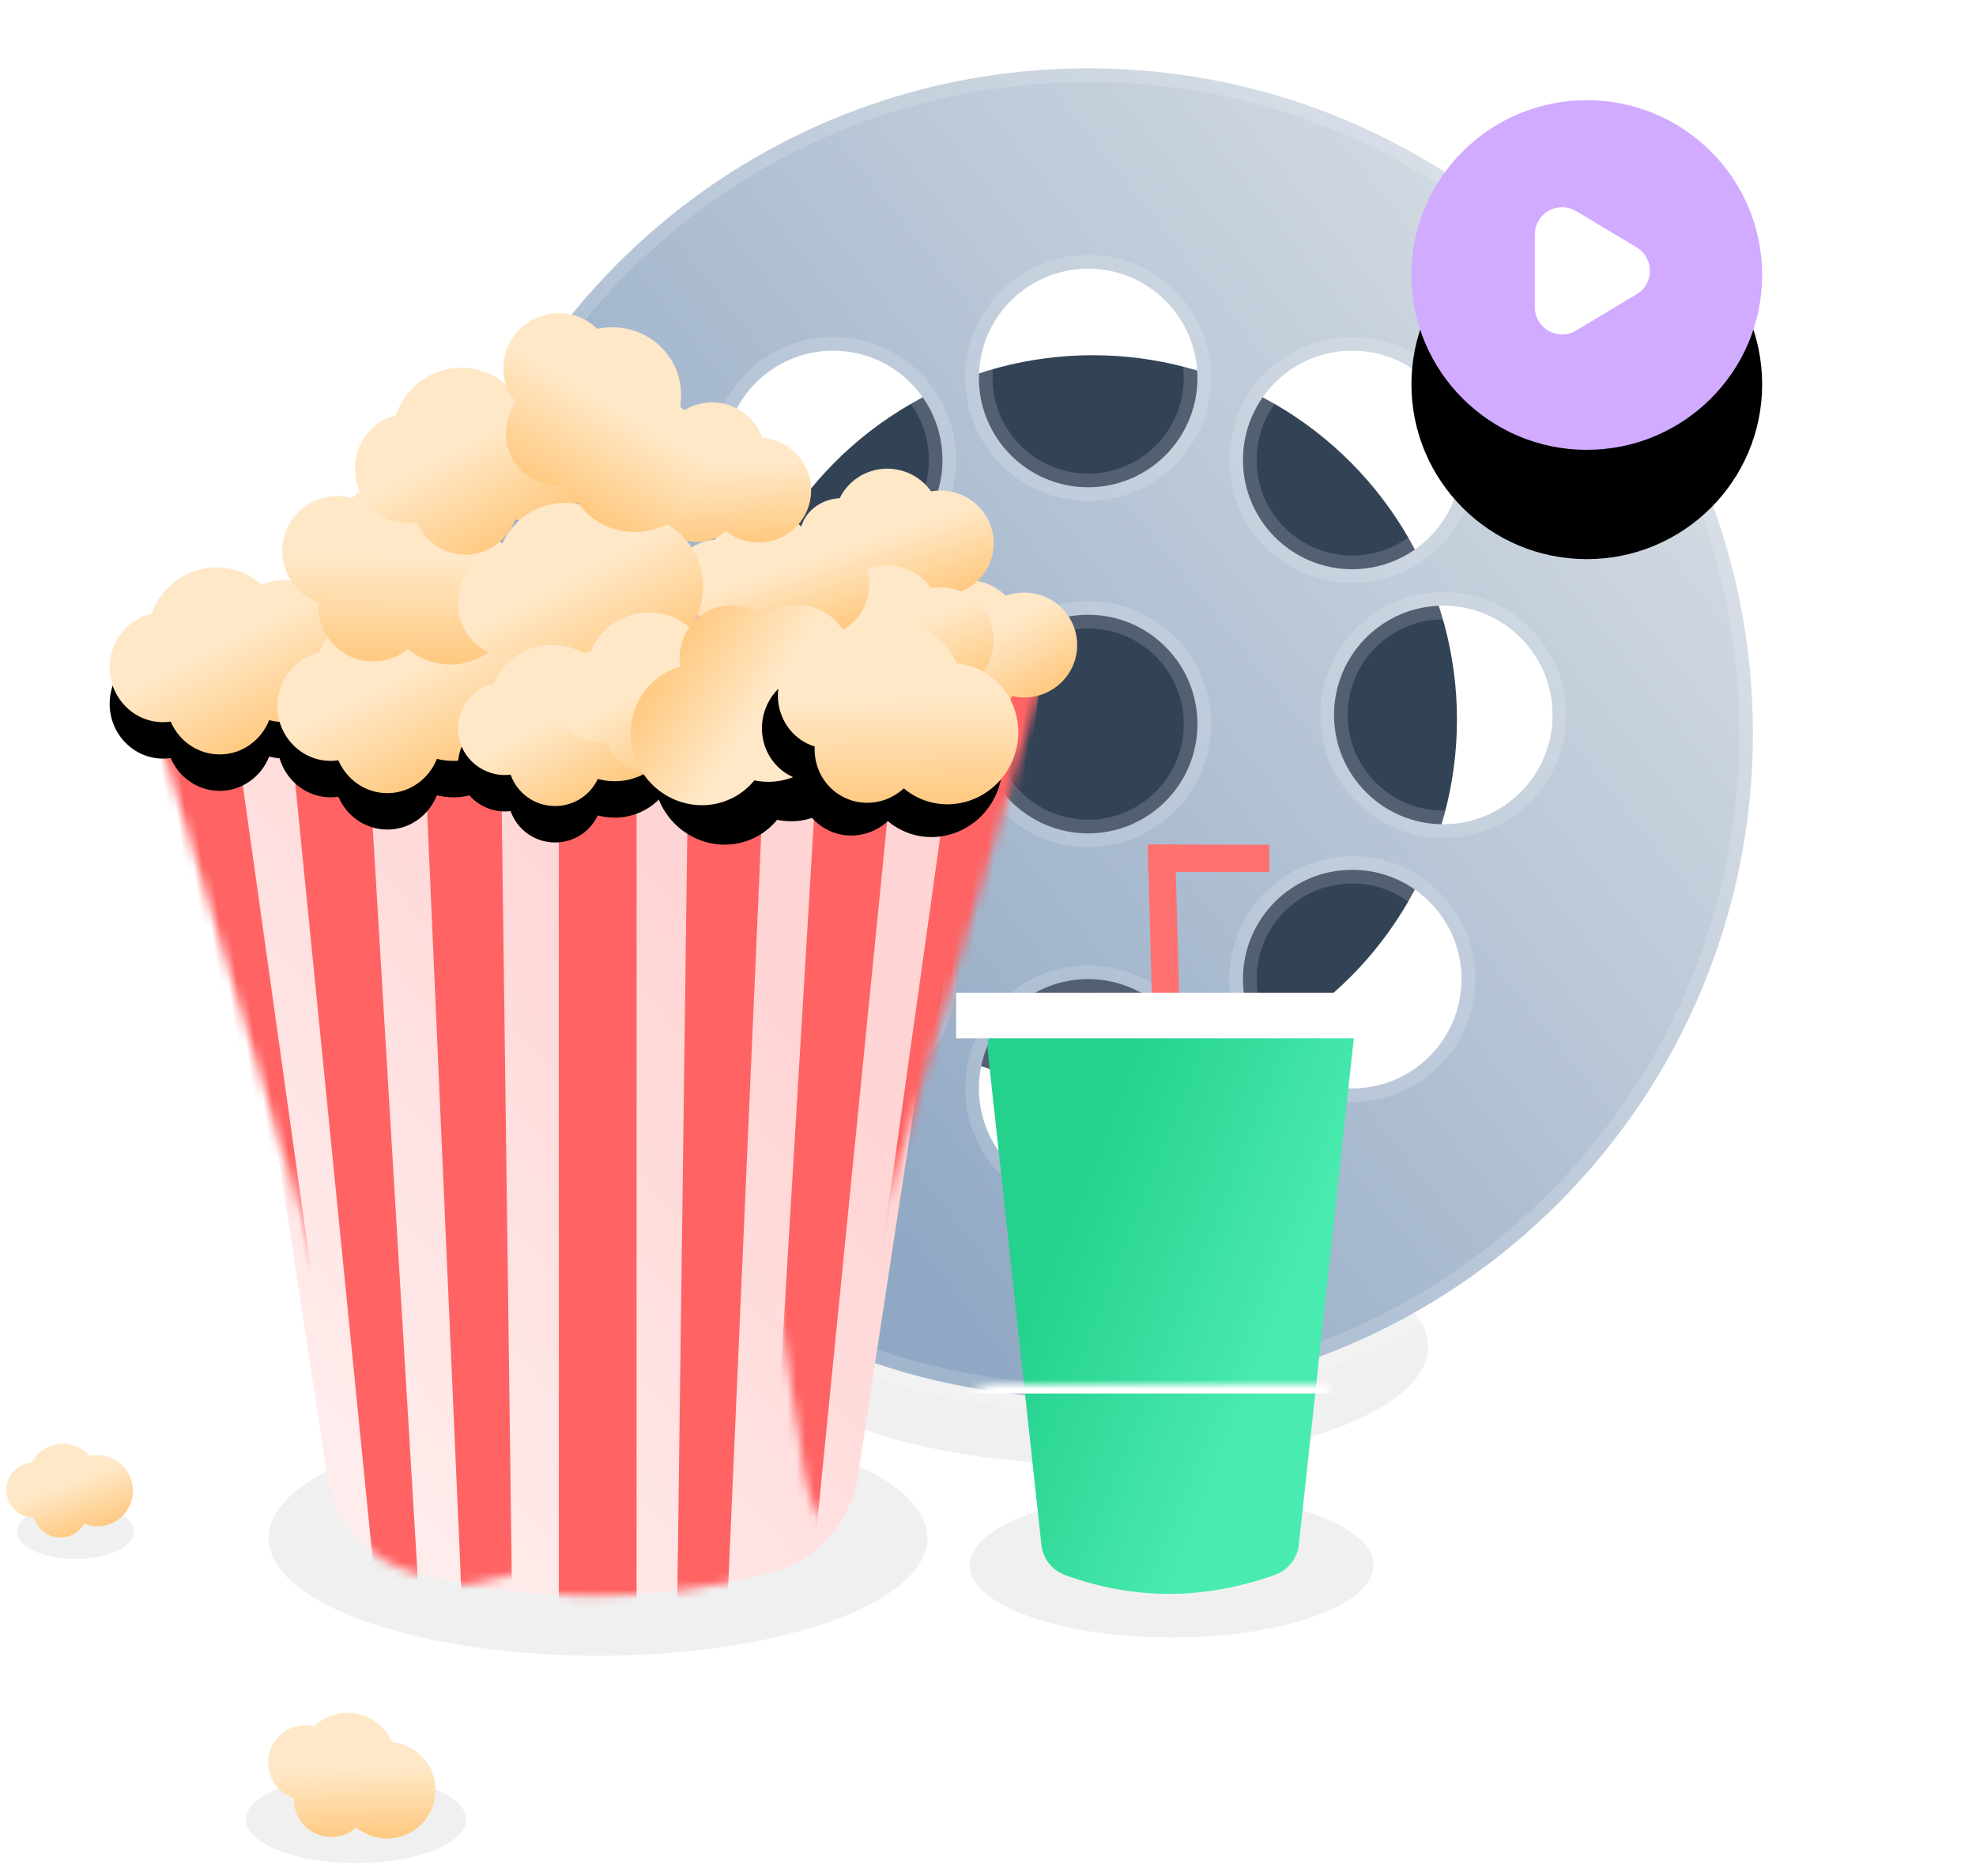 <?xml version="1.0" encoding="UTF-8"?>
<svg width="217px" height="206px" viewBox="0 0 217 206" version="1.1" xmlns="http://www.w3.org/2000/svg" xmlns:xlink="http://www.w3.org/1999/xlink">
    <title>Artwork 4</title>
    <defs>
        <linearGradient x1="110.348%" y1="12.767%" x2="26.819%" y2="79.274%" id="linearGradient-1">
            <stop stop-color="#E3E6EA" offset="0%"></stop>
            <stop stop-color="#90A8C4" offset="100%"></stop>
        </linearGradient>
        <linearGradient x1="27.569%" y1="92.742%" x2="79.309%" y2="40.659%" id="linearGradient-2">
            <stop stop-color="#FFECEC" offset="0%"></stop>
            <stop stop-color="#FFD4D4" offset="100%"></stop>
        </linearGradient>
        <path d="M0,0 L84.81,0 L71.542,87.041 C70.757,92.194 66.97,96.379 61.921,97.675 C55.416,99.344 48.911,100.179 42.405,100.179 C35.9,100.179 29.394,99.344 22.889,97.675 C17.84,96.379 14.053,92.194 13.268,87.041 L0,0 L0,0 Z" id="path-3"></path>
        <linearGradient x1="75.997%" y1="20.88%" x2="124.642%" y2="92.446%" id="linearGradient-5">
            <stop stop-color="#FFE8C7" offset="0%"></stop>
            <stop stop-color="#FFB552" offset="100%"></stop>
        </linearGradient>
        <path d="M11.733,33.292 C13.631,33.292 15.366,34.006 16.697,35.188 C17.515,34.878 18.401,34.708 19.325,34.708 C23.518,34.708 26.917,38.197 26.917,42.5 C26.917,46.803 23.518,50.292 19.325,50.292 C18.702,50.292 18.096,50.215 17.517,50.069 C16.648,52.276 14.54,53.833 12.078,53.833 C9.676,53.833 7.611,52.352 6.704,50.23 C6.431,50.271 6.151,50.292 5.866,50.292 C2.627,50.292 0,47.596 0,44.271 C0,41.389 1.973,38.98 4.608,38.389 C5.676,35.413 8.463,33.292 11.733,33.292 Z" id="path-6"></path>
        <filter x="-7.4%" y="-9.7%" width="114.9%" height="138.9%" filterUnits="objectBoundingBox" id="filter-7">
            <feOffset dx="0" dy="4" in="SourceAlpha" result="shadowOffsetOuter1"></feOffset>
            <feColorMatrix values="0 0 0 0 0.877   0 0 0 0 0.696   0 0 0 0 0.264  0 0 0 0.363 0" type="matrix" in="shadowOffsetOuter1"></feColorMatrix>
        </filter>
        <path d="M30.15,37.542 C32.048,37.542 33.783,38.256 35.114,39.438 C35.932,39.128 36.817,38.958 37.741,38.958 C41.934,38.958 45.333,42.447 45.333,46.75 C45.333,51.053 41.934,54.542 37.741,54.542 C37.119,54.542 36.513,54.465 35.934,54.319 C35.065,56.526 32.957,58.083 30.495,58.083 C28.093,58.083 26.028,56.602 25.12,54.48 C24.848,54.521 24.568,54.542 24.283,54.542 C21.043,54.542 18.417,51.846 18.417,48.521 C18.417,45.639 20.39,43.23 23.025,42.639 C24.092,39.663 26.88,37.542 30.15,37.542 Z" id="path-8"></path>
        <filter x="-7.4%" y="-9.7%" width="114.9%" height="138.9%" filterUnits="objectBoundingBox" id="filter-9">
            <feOffset dx="0" dy="4" in="SourceAlpha" result="shadowOffsetOuter1"></feOffset>
            <feColorMatrix values="0 0 0 0 0.877   0 0 0 0 0.696   0 0 0 0 0.264  0 0 0 0.363 0" type="matrix" in="shadowOffsetOuter1"></feColorMatrix>
        </filter>
        <linearGradient x1="75.997%" y1="23.111%" x2="124.642%" y2="89.194%" id="linearGradient-10">
            <stop stop-color="#FFE8C7" offset="0%"></stop>
            <stop stop-color="#FFB552" offset="100%"></stop>
        </linearGradient>
        <linearGradient x1="75.997%" y1="22.967%" x2="124.642%" y2="89.403%" id="linearGradient-11">
            <stop stop-color="#FFE8C7" offset="0%"></stop>
            <stop stop-color="#FFB552" offset="100%"></stop>
        </linearGradient>
        <path d="M48.571,41.792 C50.34,41.792 51.953,42.452 53.171,43.537 C53.884,43.289 54.652,43.154 55.452,43.154 C59.253,43.154 62.333,46.203 62.333,49.965 C62.333,53.726 59.253,56.776 55.452,56.776 C54.812,56.776 54.192,56.689 53.604,56.527 C52.789,58.282 50.996,59.5 48.915,59.5 C46.654,59.5 44.733,58.061 44.035,56.057 C43.831,56.082 43.622,56.095 43.411,56.095 C40.561,56.095 38.25,53.808 38.25,50.986 C38.25,48.577 39.935,46.557 42.203,46.019 C43.231,43.539 45.695,41.792 48.571,41.792 Z" id="path-12"></path>
        <filter x="-8.3%" y="-11.3%" width="116.6%" height="145.2%" filterUnits="objectBoundingBox" id="filter-13">
            <feOffset dx="0" dy="4" in="SourceAlpha" result="shadowOffsetOuter1"></feOffset>
            <feColorMatrix values="0 0 0 0 0.877   0 0 0 0 0.696   0 0 0 0 0.264  0 0 0 0.363 0" type="matrix" in="shadowOffsetOuter1"></feColorMatrix>
        </filter>
        <path d="M67.691,37.542 C69.589,37.542 71.324,38.256 72.655,39.438 C73.474,39.128 74.359,38.958 75.283,38.958 C79.476,38.958 82.875,42.447 82.875,46.75 C82.875,51.053 79.476,54.542 75.283,54.542 C74.66,54.542 74.055,54.465 73.475,54.319 C72.607,56.526 70.499,58.083 68.036,58.083 C65.634,58.083 63.569,56.602 62.662,54.48 C62.389,54.521 62.109,54.542 61.825,54.542 C58.585,54.542 55.958,51.846 55.958,48.521 C55.958,45.639 57.931,43.23 60.567,42.639 C61.634,39.663 64.421,37.542 67.691,37.542 Z" id="path-14"></path>
        <filter x="-9.3%" y="-36.5%" width="118.6%" height="148.7%" filterUnits="objectBoundingBox" id="filter-15">
            <feOffset dx="0" dy="-5" in="SourceAlpha" result="shadowOffsetOuter1"></feOffset>
            <feColorMatrix values="0 0 0 0 0.877   0 0 0 0 0.696   0 0 0 0 0.264  0 0 0 0.363 0" type="matrix" in="shadowOffsetOuter1"></feColorMatrix>
        </filter>
        <path d="M84.691,39.667 C86.589,39.667 88.324,40.381 89.655,41.563 C90.474,41.253 91.359,41.083 92.283,41.083 C96.476,41.083 99.875,44.572 99.875,48.875 C99.875,53.178 96.476,56.667 92.283,56.667 C91.66,56.667 91.055,56.59 90.475,56.444 C89.607,58.651 87.499,60.208 85.036,60.208 C82.634,60.208 80.569,58.727 79.662,56.605 C79.389,56.646 79.109,56.667 78.825,56.667 C75.585,56.667 72.958,53.971 72.958,50.646 C72.958,47.764 74.931,45.355 77.567,44.764 C78.634,41.788 81.421,39.667 84.691,39.667 Z" id="path-16"></path>
        <filter x="-7.4%" y="-9.7%" width="114.9%" height="138.9%" filterUnits="objectBoundingBox" id="filter-17">
            <feOffset dx="0" dy="4" in="SourceAlpha" result="shadowOffsetOuter1"></feOffset>
            <feColorMatrix values="0 0 0 0 0.877   0 0 0 0 0.696   0 0 0 0 0.264  0 0 0 0.363 0" type="matrix" in="shadowOffsetOuter1"></feColorMatrix>
        </filter>
        <linearGradient x1="75.997%" y1="22.309%" x2="124.642%" y2="90.362%" id="linearGradient-18">
            <stop stop-color="#FFE8C7" offset="0%"></stop>
            <stop stop-color="#FFB552" offset="100%"></stop>
        </linearGradient>
        <linearGradient x1="75.997%" y1="22.309%" x2="124.642%" y2="90.362%" id="linearGradient-19">
            <stop stop-color="#FFE8C7" offset="0%"></stop>
            <stop stop-color="#FFB552" offset="100%"></stop>
        </linearGradient>
        <linearGradient x1="77.023%" y1="59.797%" x2="24.86%" y2="27.554%" id="linearGradient-20">
            <stop stop-color="#4AEBB0" offset="0%"></stop>
            <stop stop-color="#24D18D" offset="100%"></stop>
        </linearGradient>
        <path d="M4.458,20 L41,20 L41,20 L34.638,78.584 C34.471,80.113 33.442,81.411 31.991,81.922 C28.06,83.307 24.187,84 20.373,84 C16.575,84 12.777,83.313 8.979,81.94 C7.542,81.419 6.527,80.125 6.364,78.606 L0.481,24.432 C0.243,22.236 1.83,20.262 4.026,20.023 C4.169,20.008 4.314,20 4.458,20 Z" id="path-21"></path>
        <ellipse id="path-23" cx="19.258" cy="19.195" rx="19.258" ry="19.195"></ellipse>
        <filter x="-105.2%" y="-74.2%" width="310.3%" height="311.0%" filterUnits="objectBoundingBox" id="filter-24">
            <feOffset dx="0" dy="12" in="SourceAlpha" result="shadowOffsetOuter1"></feOffset>
            <feGaussianBlur stdDeviation="11.5" in="shadowOffsetOuter1" result="shadowBlurOuter1"></feGaussianBlur>
            <feColorMatrix values="0 0 0 0 0.816   0 0 0 0 0.671   0 0 0 0 1  0 0 0 0.618 0" type="matrix" in="shadowBlurOuter1"></feColorMatrix>
        </filter>
    </defs>
    <g id="Empty-States" stroke="none" stroke-width="1" fill="none" fill-rule="evenodd">
        <g id="6.1_No-Videos" transform="translate(-81, -139)">
            <g id="Artwork" transform="translate(81, 144)">
                <g id="reel" transform="translate(45, 0)">
                    <ellipse id="Oval-20-Copy-4" fill="#ACACAC" opacity="0.173" cx="75.662" cy="142.867" rx="36.182" ry="12.927"></ellipse>
                    <circle id="Oval" fill="#334356" cx="75" cy="74" r="40"></circle>
                    <path d="M74.5,2.5 C94.658,2.5 112.908,10.671 126.119,23.881 C139.329,37.092 147.5,55.342 147.5,75.5 C147.5,95.658 139.329,113.908 126.119,127.119 C112.908,140.329 94.658,148.5 74.5,148.5 C54.342,148.5 36.092,140.329 22.881,127.119 C9.671,113.908 1.5,95.658 1.5,75.5 C1.5,55.342 9.671,37.092 22.881,23.881 C36.092,10.671 54.342,2.5 74.5,2.5 Z M74.5,102.5 L74.5,102.5 L74.146,102.505 C70.973,102.597 68.109,103.921 66.015,106.015 C63.843,108.186 62.5,111.186 62.5,114.5 C62.5,117.814 63.843,120.814 66.015,122.985 C68.186,125.157 71.186,126.5 74.5,126.5 C77.814,126.5 80.814,125.157 82.985,122.985 C85.157,120.814 86.5,117.814 86.5,114.5 C86.5,111.186 85.157,108.186 82.985,106.015 C80.814,103.843 77.814,102.5 74.5,102.5 L74.5,102.5 Z M103.5,90.5 C100.186,90.5 97.186,91.843 95.015,94.015 C92.843,96.186 91.5,99.186 91.5,102.5 C91.5,105.814 92.843,108.814 95.015,110.985 C97.186,113.157 100.186,114.5 103.5,114.5 C106.814,114.5 109.814,113.157 111.985,110.985 C114.157,108.814 115.5,105.814 115.5,102.5 C115.5,99.186 114.157,96.186 111.985,94.015 C109.814,91.843 106.814,90.5 103.5,90.5 Z M46.5,90.5 L46.5,90.5 L46.146,90.505 C42.973,90.597 40.109,91.921 38.015,94.015 C35.843,96.186 34.5,99.186 34.5,102.5 C34.5,105.814 35.843,108.814 38.015,110.985 C40.186,113.157 43.186,114.5 46.5,114.5 C49.814,114.5 52.814,113.157 54.985,110.985 C57.157,108.814 58.5,105.814 58.5,102.5 C58.5,99.186 57.157,96.186 54.985,94.015 C52.814,91.843 49.814,90.5 46.5,90.5 L46.5,90.5 Z M74.5,62.5 C71.186,62.5 68.186,63.843 66.015,66.015 C63.843,68.186 62.5,71.186 62.5,74.5 C62.5,77.814 63.843,80.814 66.015,82.985 C68.186,85.157 71.186,86.5 74.5,86.5 C77.814,86.5 80.814,85.157 82.985,82.985 C85.157,80.814 86.5,77.814 86.5,74.5 C86.5,71.186 85.157,68.186 82.985,66.015 C80.814,63.843 77.814,62.5 74.5,62.5 Z M35.5,61.5 C32.186,61.5 29.186,62.843 27.015,65.015 C24.843,67.186 23.5,70.186 23.5,73.5 C23.5,76.814 24.843,79.814 27.015,81.985 C29.186,84.157 32.186,85.5 35.5,85.5 C38.814,85.5 41.814,84.157 43.985,81.985 C46.157,79.814 47.5,76.814 47.5,73.5 C47.5,70.186 46.157,67.186 43.985,65.015 C41.814,62.843 38.814,61.5 35.5,61.5 Z M113.5,61.5 C110.186,61.5 107.186,62.843 105.015,65.015 C102.843,67.186 101.5,70.186 101.5,73.5 C101.5,76.814 102.843,79.814 105.015,81.985 C107.186,84.157 110.186,85.5 113.5,85.5 C116.814,85.5 119.814,84.157 121.985,81.985 C124.157,79.814 125.5,76.814 125.5,73.5 C125.5,70.186 124.157,67.186 121.985,65.015 C119.814,62.843 116.814,61.5 113.5,61.5 Z M103.5,33.5 C100.186,33.5 97.186,34.843 95.015,37.015 C92.843,39.186 91.5,42.186 91.5,45.5 C91.5,48.814 92.843,51.814 95.015,53.985 C97.186,56.157 100.186,57.5 103.5,57.5 C106.814,57.5 109.814,56.157 111.985,53.985 C114.157,51.814 115.5,48.814 115.5,45.5 C115.5,42.186 114.157,39.186 111.985,37.015 C109.814,34.843 106.814,33.5 103.5,33.5 Z M46.5,33.5 C43.186,33.5 40.186,34.843 38.015,37.015 C35.843,39.186 34.5,42.186 34.5,45.5 C34.5,48.814 35.843,51.814 38.015,53.985 C40.186,56.157 43.186,57.5 46.5,57.5 C49.814,57.5 52.814,56.157 54.985,53.985 C57.157,51.814 58.5,48.814 58.5,45.5 C58.5,42.186 57.157,39.186 54.985,37.015 C52.814,34.843 49.814,33.5 46.5,33.5 Z M74.5,24.5 C71.186,24.5 68.186,25.843 66.015,28.015 C63.843,30.186 62.5,33.186 62.5,36.5 C62.5,39.814 63.843,42.814 66.015,44.985 C68.186,47.157 71.186,48.5 74.5,48.5 C77.814,48.5 80.814,47.157 82.985,44.985 C85.157,42.814 86.5,39.814 86.5,36.5 C86.5,33.186 85.157,30.186 82.985,28.015 C80.814,25.843 77.814,24.5 74.5,24.5 Z" id="Combined-Shape" stroke-opacity="0.16" stroke="#FFFFFF" stroke-width="3" fill="url(#linearGradient-1)"></path>
                </g>
                <g id="pop-corn" transform="translate(0, 24)">
                    <ellipse id="Oval-20-Copy" fill="#ACACAC" opacity="0.173" cx="65.666" cy="139.867" rx="36.182" ry="12.927"></ellipse>
                    <ellipse id="Oval-20-Copy-2" fill="#ACACAC" opacity="0.173" cx="39.098" cy="170.781" rx="12.098" ry="4.781"></ellipse>
                    <ellipse id="Oval-20-Copy-3" fill="#ACACAC" opacity="0.173" cx="8.288" cy="139.159" rx="6.432" ry="3.01"></ellipse>
                    <g id="Rectangle-5-+-Rectangle-5-Copy-+-Rectangle-5-Copy-2-Mask" transform="translate(22.667, 46.042)">
                        <mask id="mask-4" fill="white">
                            <use xlink:href="#path-3"></use>
                        </mask>
                        <use id="Mask" fill="url(#linearGradient-2)" xlink:href="#path-3"></use>
                        <polygon id="Rectangle-5" fill="#FF6363" mask="url(#mask-4)" points="9.075 4.136 17.511 3.243 23.489 102.873 19.016 103.766"></polygon>
                        <polygon id="Rectangle-5-Copy-2" fill="#FF6363" mask="url(#mask-4)" transform="translate(68.646, 53.504) scale(-1, 1) translate(-68.646, -53.504) " points="61.439 4.136 69.874 3.243 75.853 102.873 71.379 103.766"></polygon>
                        <polygon id="Rectangle-5-Copy-5" fill="#FF6363" mask="url(#mask-4)" transform="translate(4.838, 47.812) rotate(-8) translate(-4.838, -47.812) " points="0.569 -2.277 9.107 -2.277 9.107 97.902 0.569 97.902"></polygon>
                        <polygon id="Rectangle-5-Copy-6" fill="#FF6363" mask="url(#mask-4)" transform="translate(80.544, 47.812) rotate(8) translate(-80.544, -47.812) " points="76.275 -2.277 84.813 -2.277 84.813 97.902 76.275 97.902"></polygon>
                        <polygon id="Rectangle-5-Copy" fill="#FF6363" mask="url(#mask-4)" points="38.705 3.415 47.243 3.415 47.243 103.594 38.705 103.594"></polygon>
                        <polygon id="Rectangle-5-Copy-3" fill="#FF6363" mask="url(#mask-4)" points="52.982 3.297 61.495 3.595 57.096 103.712 51.671 103.414"></polygon>
                        <polygon id="Rectangle-5-Copy-4" fill="#FF6363" mask="url(#mask-4)" transform="translate(28.693, 53.504) scale(-1, 1) translate(-28.693, -53.504) " points="25.093 3.297 33.605 3.595 29.206 103.712 23.781 103.414"></polygon>
                    </g>
                    <ellipse id="Oval-20" fill="#FFB3B3" cx="65.666" cy="45.662" rx="42.405" ry="7.969"></ellipse>
                    <g id="Group-4" transform="translate(12.042, 0)">
                        <g id="Combined-Shape">
                            <use fill="black" fill-opacity="1" filter="url(#filter-7)" xlink:href="#path-6"></use>
                            <use fill="url(#linearGradient-5)" fill-rule="evenodd" xlink:href="#path-6"></use>
                        </g>
                        <g id="Combined-Shape-Copy">
                            <use fill="black" fill-opacity="1" filter="url(#filter-9)" xlink:href="#path-8"></use>
                            <use fill="url(#linearGradient-5)" fill-rule="evenodd" xlink:href="#path-8"></use>
                        </g>
                        <path d="M94.254,34.708 C95.876,34.708 97.343,35.363 98.4,36.42 C99.029,36.19 99.711,36.063 100.423,36.063 C103.641,36.063 106.25,38.642 106.25,41.822 C106.25,45.003 103.641,47.582 100.423,47.582 C99.965,47.582 99.52,47.529 99.092,47.431 C98.412,49.101 96.656,50.292 94.597,50.292 C92.595,50.292 90.88,49.167 90.16,47.568 L90.018,47.577 L90.018,47.577 L89.798,47.582 C87.148,47.582 85,45.61 85,43.178 C85,41.11 86.553,39.375 88.646,38.901 C89.335,36.482 91.585,34.708 94.254,34.708 Z" id="Combined-Shape-Copy-7" fill="url(#linearGradient-10)"></path>
                        <path d="M85.046,22.667 C86.668,22.667 88.135,23.322 89.191,24.379 C89.82,24.148 90.503,24.022 91.215,24.022 C94.433,24.022 97.042,26.6 97.042,29.781 C97.042,32.961 94.433,35.54 91.215,35.54 C90.757,35.54 90.311,35.488 89.884,35.389 C89.204,37.06 87.448,38.25 85.388,38.25 C83.387,38.25 81.671,37.125 80.952,35.526 L80.81,35.535 L80.81,35.535 L80.59,35.54 C77.94,35.54 75.792,33.568 75.792,31.136 C75.792,29.068 77.344,27.333 79.438,26.86 C80.127,24.44 82.377,22.667 85.046,22.667 Z" id="Combined-Shape-Copy-12" fill="url(#linearGradient-10)" transform="translate(86.417, 30.458) rotate(10) translate(-86.417, -30.458) "></path>
                        <path d="M85.046,33.292 C86.668,33.292 88.135,33.947 89.191,35.004 C89.82,34.773 90.503,34.647 91.215,34.647 C94.433,34.647 97.042,37.225 97.042,40.406 C97.042,43.586 94.433,46.165 91.215,46.165 C90.757,46.165 90.311,46.113 89.884,46.014 C89.204,47.685 87.448,48.875 85.388,48.875 C83.387,48.875 81.671,47.75 80.952,46.151 L80.81,46.16 L80.81,46.16 L80.59,46.165 C77.94,46.165 75.792,44.193 75.792,41.761 C75.792,39.693 77.344,37.958 79.438,37.485 C80.127,35.065 82.377,33.292 85.046,33.292 Z" id="Combined-Shape-Copy-15" fill="url(#linearGradient-10)" transform="translate(86.417, 41.083) rotate(10) translate(-86.417, -41.083) "></path>
                        <path d="M71.362,27.227 C72.984,27.227 74.451,27.882 75.508,28.939 C76.137,28.708 76.819,28.582 77.532,28.582 C80.75,28.582 83.358,31.16 83.358,34.341 C83.358,37.521 80.75,40.1 77.532,40.1 C77.074,40.1 76.628,40.048 76.201,39.949 C75.52,41.62 73.764,42.81 71.705,42.81 C69.703,42.81 67.988,41.685 67.268,40.086 L67.126,40.095 L67.126,40.095 L66.907,40.1 C64.257,40.1 62.108,38.128 62.108,35.696 C62.108,33.628 63.661,31.893 65.755,31.42 C66.443,29 68.693,27.227 71.362,27.227 Z" id="Combined-Shape-Copy-8" fill="url(#linearGradient-10)" transform="translate(72.733, 35.018) rotate(10) translate(-72.733, -35.018) "></path>
                        <path d="M65.212,15.583 C66.834,15.583 68.301,16.238 69.358,17.295 C69.987,17.065 70.669,16.938 71.382,16.938 C74.6,16.938 77.208,19.517 77.208,22.697 C77.208,25.878 74.6,28.457 71.382,28.457 C70.924,28.457 70.478,28.404 70.051,28.306 C69.37,29.976 67.614,31.167 65.555,31.167 C63.553,31.167 61.838,30.042 61.118,28.443 L60.976,28.452 L60.976,28.452 L60.757,28.457 C58.107,28.457 55.958,26.485 55.958,24.053 C55.958,21.985 57.511,20.25 59.605,19.776 C60.293,17.357 62.543,15.583 65.212,15.583 Z" id="Combined-Shape-Copy-9" fill="url(#linearGradient-10)" transform="translate(66.583, 23.375) rotate(25) translate(-66.583, -23.375) "></path>
                        <path d="M30.104,24.083 C32.016,24.083 33.759,24.839 35.077,26.081 C35.945,25.706 36.898,25.5 37.896,25.5 C42.003,25.5 45.333,28.988 45.333,33.292 C45.333,37.595 42.003,41.083 37.896,41.083 C37.374,41.083 36.864,41.027 36.372,40.92 C35.465,43.095 33.317,44.625 30.812,44.625 C28.347,44.625 26.228,43.143 25.297,41.022 C25.017,41.063 24.73,41.083 24.438,41.083 C21.112,41.083 18.417,38.388 18.417,35.062 C18.417,32.189 20.43,29.786 23.123,29.186 C24.167,26.208 26.899,24.083 30.104,24.083 Z" id="Combined-Shape-Copy-2" fill="url(#linearGradient-5)" transform="translate(31.875, 34.354) rotate(28) translate(-31.875, -34.354) "></path>
                        <path d="M38.65,11.333 C40.548,11.333 42.283,12.048 43.614,13.23 C44.432,12.919 45.317,12.75 46.241,12.75 C50.434,12.75 53.833,16.238 53.833,20.542 C53.833,24.845 50.434,28.333 46.241,28.333 C45.619,28.333 45.013,28.256 44.434,28.111 C43.565,30.318 41.457,31.875 38.995,31.875 C36.593,31.875 34.528,30.393 33.62,28.272 C33.348,28.313 33.068,28.333 32.783,28.333 C29.543,28.333 26.917,25.638 26.917,22.312 C26.917,19.431 28.89,17.022 31.525,16.43 C32.592,13.455 35.38,11.333 38.65,11.333 Z" id="Combined-Shape-Copy-10" fill="url(#linearGradient-5)" transform="translate(40.375, 21.604) rotate(-1) translate(-40.375, -21.604) "></path>
                        <path d="M49.983,26.208 C51.881,26.208 53.616,26.923 54.947,28.105 C55.765,27.794 56.651,27.625 57.575,27.625 C61.768,27.625 65.167,31.113 65.167,35.417 C65.167,39.72 61.768,43.208 57.575,43.208 C56.952,43.208 56.346,43.131 55.767,42.986 C54.898,45.193 52.79,46.75 50.328,46.75 C47.926,46.75 45.861,45.268 44.954,43.147 C44.681,43.188 44.401,43.208 44.116,43.208 C40.877,43.208 38.25,40.513 38.25,37.188 C38.25,34.306 40.223,31.897 42.858,31.305 C43.926,28.33 46.713,26.208 49.983,26.208 Z" id="Combined-Shape-Copy-4" fill="url(#linearGradient-5)"></path>
                        <path d="M52.108,7.083 C54.006,7.083 55.741,7.798 57.072,8.98 C57.89,8.669 58.776,8.5 59.7,8.5 C63.893,8.5 67.292,11.988 67.292,16.292 C67.292,20.595 63.893,24.083 59.7,24.083 C59.077,24.083 58.471,24.006 57.892,23.861 C57.023,26.068 54.915,27.625 52.453,27.625 C50.051,27.625 47.986,26.143 47.079,24.022 C46.806,24.063 46.526,24.083 46.241,24.083 C43.002,24.083 40.375,21.388 40.375,18.062 C40.375,15.181 42.348,12.772 44.983,12.18 C46.051,9.205 48.838,7.083 52.108,7.083 Z" id="Combined-Shape-Copy-11" fill="url(#linearGradient-5)" transform="translate(53.833, 17.354) rotate(58) translate(-53.833, -17.354) "></path>
                        <g id="Combined-Shape-Copy-3">
                            <use fill="black" fill-opacity="1" filter="url(#filter-13)" xlink:href="#path-12"></use>
                            <use fill="url(#linearGradient-11)" fill-rule="evenodd" xlink:href="#path-12"></use>
                        </g>
                        <path d="M59.196,38.25 C60.965,38.25 62.578,38.91 63.796,39.996 C64.509,39.747 65.277,39.612 66.077,39.612 C69.878,39.612 72.958,42.662 72.958,46.423 C72.958,50.185 69.878,53.234 66.077,53.234 C65.437,53.234 64.817,53.147 64.229,52.985 C63.414,54.74 61.621,55.958 59.54,55.958 C57.279,55.958 55.358,54.519 54.66,52.516 C54.456,52.54 54.247,52.553 54.036,52.553 C51.186,52.553 48.875,50.266 48.875,47.445 C48.875,45.035 50.56,43.015 52.828,42.477 C53.856,39.997 56.32,38.25 59.196,38.25 Z" id="Combined-Shape-Copy-16" fill="url(#linearGradient-11)"></path>
                        <g id="Combined-Shape-Copy-5" transform="translate(69.417, 47.812) rotate(150) translate(-69.417, -47.812) ">
                            <use fill="black" fill-opacity="1" filter="url(#filter-15)" xlink:href="#path-14"></use>
                            <use fill="url(#linearGradient-5)" fill-rule="evenodd" xlink:href="#path-14"></use>
                        </g>
                        <g id="Combined-Shape-Copy-6" transform="translate(86.417, 49.938) rotate(386) translate(-86.417, -49.938) ">
                            <use fill="black" fill-opacity="1" filter="url(#filter-17)" xlink:href="#path-16"></use>
                            <use fill="url(#linearGradient-5)" fill-rule="evenodd" xlink:href="#path-16"></use>
                        </g>
                    </g>
                    <path d="M37.314,159.414 C38.64,159.414 39.853,159.901 40.783,160.707 C41.354,160.494 41.973,160.379 42.618,160.379 C45.547,160.379 47.922,162.756 47.922,165.688 C47.922,168.619 45.547,170.996 42.618,170.996 C42.183,170.996 41.76,170.944 41.355,170.845 C40.748,172.349 39.275,173.409 37.555,173.409 C35.876,173.409 34.433,172.399 33.799,170.954 C33.609,170.982 33.414,170.996 33.215,170.996 C30.951,170.996 29.116,169.16 29.116,166.894 C29.116,164.931 30.494,163.29 32.335,162.887 C33.081,160.86 35.029,159.414 37.314,159.414 Z" id="Combined-Shape-Copy-13" fill="url(#linearGradient-18)" transform="translate(38.519, 166.412) rotate(386) translate(-38.519, -166.412) "></path>
                    <path d="M6.743,129.625 C7.719,129.625 8.611,129.983 9.296,130.576 C9.716,130.421 10.172,130.336 10.648,130.336 C12.806,130.336 14.554,132.086 14.554,134.245 C14.554,136.404 12.806,138.154 10.648,138.154 C10.328,138.154 10.016,138.115 9.718,138.042 C9.272,139.149 8.187,139.93 6.92,139.93 C5.684,139.93 4.621,139.187 4.155,138.122 C4.015,138.143 3.871,138.154 3.724,138.154 C2.058,138.154 0.706,136.801 0.706,135.133 C0.706,133.688 1.72,132.48 3.075,132.183 C3.625,130.69 5.06,129.625 6.743,129.625 Z" id="Combined-Shape-Copy-14" fill="url(#linearGradient-19)" transform="translate(7.63, 134.778) rotate(8) translate(-7.63, -134.778) "></path>
                </g>
                <g id="drink" transform="translate(105, 86)">
                    <ellipse id="Oval-20-Copy" fill="#ACACAC" opacity="0.173" cx="23.66" cy="80.865" rx="22.18" ry="7.925"></ellipse>
                    <g id="Group-7" transform="translate(3, 0)">
                        <g id="Group-8" transform="translate(25, 21.5) rotate(-12) translate(-25, -21.5) translate(16, 2)" stroke="#FF7171" stroke-linecap="square" stroke-width="3">
                            <line x1="0.5" y1="38.5" x2="7.5" y2="0.5" id="Line"></line>
                            <line x1="7.5" y1="0.5" x2="17.591" y2="2.662" id="Line-2"></line>
                        </g>
                        <mask id="mask-22" fill="white">
                            <use xlink:href="#path-21"></use>
                        </mask>
                        <use id="Rectangle-4" fill="url(#linearGradient-20)" xlink:href="#path-21"></use>
                        <rect id="Rectangle-6-Copy" fill="#FFFFFF" mask="url(#mask-22)" x="-3" y="41" width="48" height="21"></rect>
                    </g>
                    <rect id="Rectangle-17" fill="#FFFFFF" x="0" y="18" width="47" height="5"></rect>
                </g>
                <g id="play" transform="translate(155, 6)">
                    <g id="Oval-9">
                        <use fill="black" fill-opacity="1" filter="url(#filter-24)" xlink:href="#path-23"></use>
                        <use fill="#D0ABFF" fill-rule="evenodd" xlink:href="#path-23"></use>
                    </g>
                    <path d="M23.855,15.287 L27.839,21.928 C28.692,23.349 28.231,25.191 26.81,26.044 C26.344,26.324 25.811,26.471 25.267,26.471 L17.299,26.471 C15.642,26.471 14.299,25.128 14.299,23.471 C14.299,22.928 14.446,22.394 14.726,21.928 L18.71,15.287 C19.563,13.867 21.406,13.406 22.826,14.258 C23.249,14.512 23.602,14.865 23.855,15.287 Z" id="Triangle-3" fill="#FFFFFF" transform="translate(21.283, 18.736) rotate(90) translate(-21.283, -18.736) "></path>
                </g>
            </g>
        </g>
    </g>
</svg>